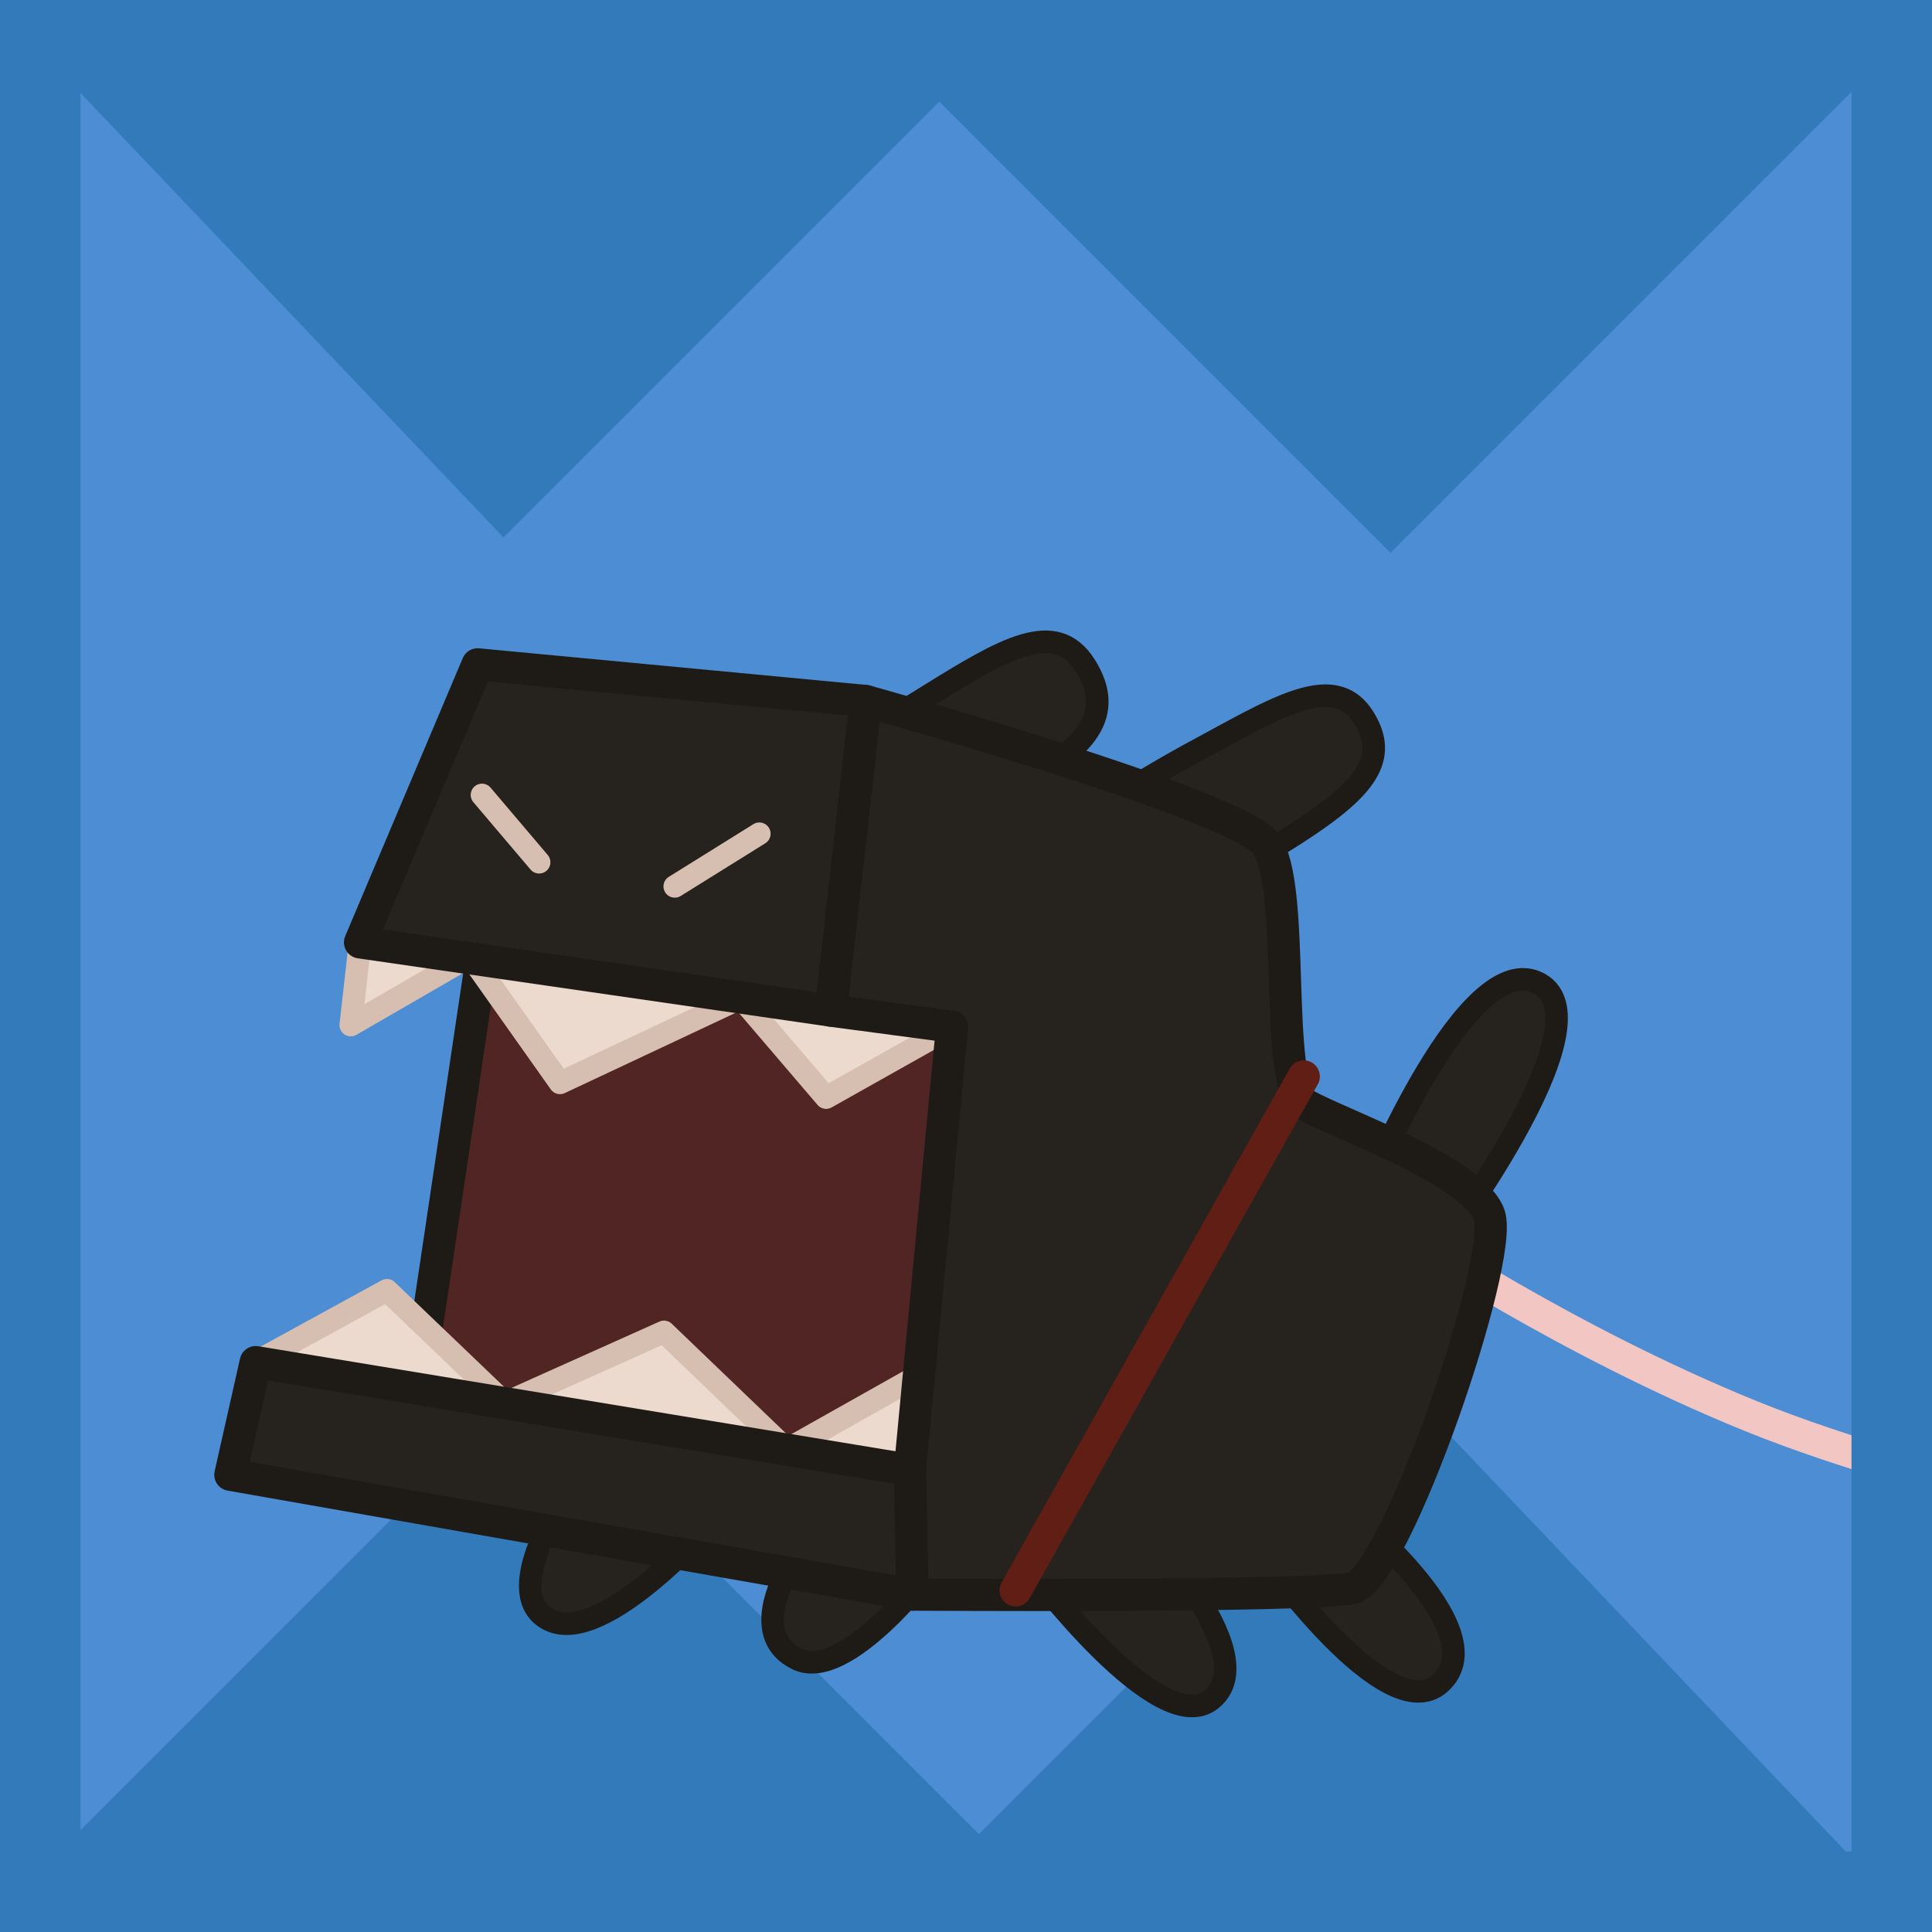 <svg xmlns="http://www.w3.org/2000/svg" viewBox="0 0 600 600"><defs><style>.cls-1{fill:#4c8dd3;}.cls-2,.cls-9{fill:#327aba;}.cls-2{stroke:#327aba;stroke-miterlimit:10;stroke-width:25px;}.cls-3,.cls-8{fill:none;}.cls-3{stroke:#f2c6c2;}.cls-3,.cls-4,.cls-5,.cls-6,.cls-7,.cls-8{stroke-linecap:round;stroke-linejoin:round;}.cls-3,.cls-4,.cls-7,.cls-8{stroke-width:10px;}.cls-4{fill:#502524;}.cls-4,.cls-6,.cls-7{stroke:#1e1a16;}.cls-5{fill:#eddace;stroke:#d6beb0;}.cls-5,.cls-6{stroke-width:7px;}.cls-6,.cls-7{fill:#26221d;}.cls-8{stroke:#601e15;}</style></defs><g id="dessin"><rect class="cls-1" width="600" height="600"/><polyline class="cls-2" points="27.29 13.13 156.58 149 291.68 13.9 431.81 154.03 572.71 13.13"/><polyline class="cls-2" points="568.39 588.07 439.1 452.2 304.01 587.29 163.88 447.17 22.98 588.07"/><g id="chien"><path class="cls-3" d="M437.76,383.72s48.35,32.63,106,56.06S691.38,480,691.38,480"/><polygon class="cls-4" points="152.36 279.09 126.7 451.2 291.52 471.51 308.91 292.37 152.36 279.09"/><polyline class="cls-5" points="295.69 318.86 256.56 340.87 230.09 309.91 173.91 336.3 146.02 296.9 108.93 318.35 111.82 292.66"/><polyline class="cls-5" points="79.42 423.02 120.16 400.7 156.8 435.78 206.2 413.63 244.32 450.21 283.38 428.23 282.57 456.51"/><g id="back"><path class="cls-6" d="M392.32,482.85s38.38,54.71,54.92,39.87c18.58-16.65-31.43-56-31.43-56"/><path class="cls-6" d="M320.11,487.14s40.06,53.77,56.13,40.6c17.34-14.22-24-56.3-24-56.3"/><path class="cls-6" d="M243.72,489.58s-10.71,18.69,3.89,25.68c15.29,7.31,42.21-28.67,42.21-28.67"/><path class="cls-6" d="M174.69,466.05s-19.45,29.27-4.16,37c17.09,8.61,51.64-31.64,51.64-31.64"/><path class="cls-6" d="M424.76,369.64s31.07-76.51,53.33-64.15-32.53,84.23-32.53,84.23Z"/><path class="cls-6" d="M329.59,259.22a413.71,413.71,0,0,1,42.72-26.49c24.76-13.38,42.2-24.25,51.22-9.84s-2,24.61-29.23,41.1c-26.3,15.92-33.17,16.12-33.17,16.12Z"/><path class="cls-6" d="M249.12,242.29s15.07-11.31,38.79-26,39.8-24.45,49.15-9.53.65,25.77-21.94,37.42"/></g><g id="corps-6" data-name="corps"><path class="cls-7" d="M268.83,217.71S383.49,249.52,393.12,262s2.19,75.13,12.17,81,52.48,20.48,57.22,34.41-29.26,113-42.59,115.81-136.58,2-136.58,2l-.77-38.71,13.11-137.65-37.66-5Z"/><polygon class="cls-7" points="79.42 423.02 71.54 458 283.33 495.22 282.57 456.51 79.42 423.02"/><polygon class="cls-7" points="111.82 292.66 148.33 206.32 268.83 217.71 258.02 313.84 111.82 292.66"/></g><line class="cls-5" x1="149.68" y1="246.87" x2="167.43" y2="267.78"/><line class="cls-5" x1="235.82" y1="258.92" x2="209.55" y2="275.28"/><line class="cls-8" x1="404.89" y1="334.3" x2="315.41" y2="493.9"/></g><path class="cls-9" d="M575,25V575H25V25H575M600,0H0V600H600V0Z"/></g></svg>